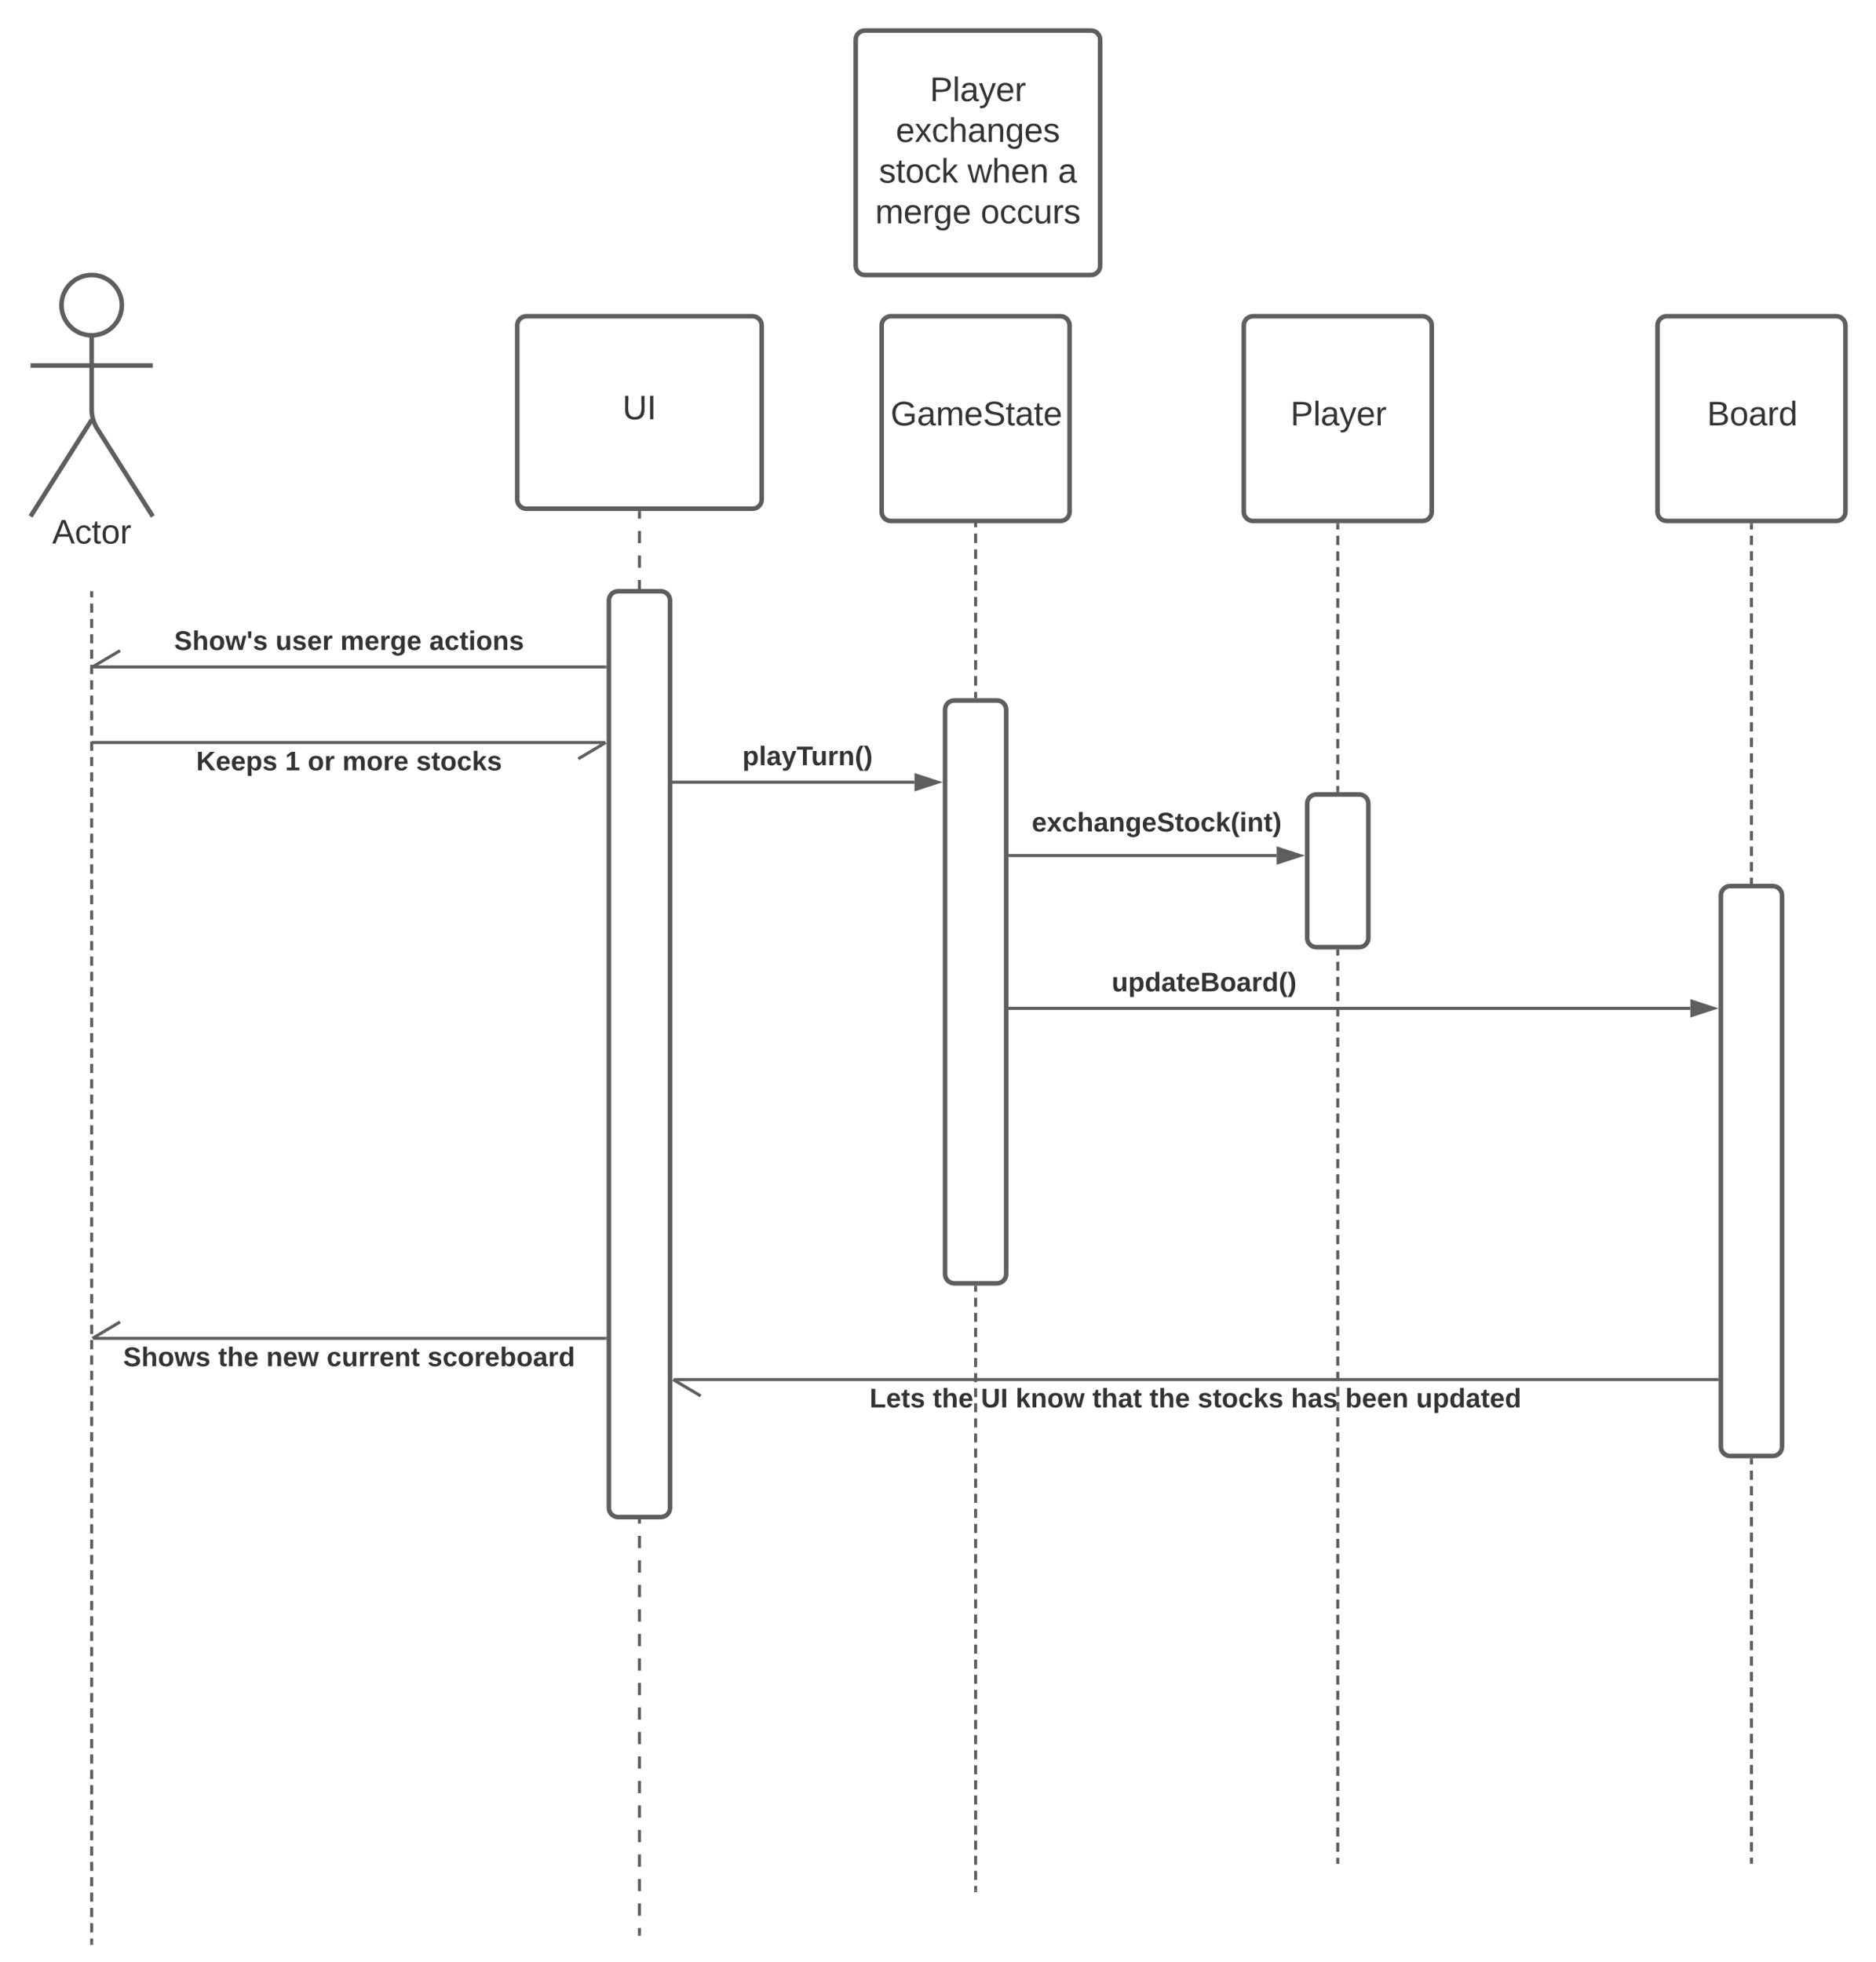 <svg xmlns="http://www.w3.org/2000/svg" xmlns:xlink="http://www.w3.org/1999/xlink" xmlns:lucid="lucid" width="1227.75" height="1284"><g transform="translate(-120 -1447)" lucid:page-tab-id="fw9mUE7AIX-i"><path d="M0 1296h1760v2656H0z" fill="#fff"/><path d="M934 1660c0-3.3 2.7-6 6-6h111c3.3 0 6 2.7 6 6v122c0 3.3-2.7 6-6 6H940c-3.3 0-6-2.7-6-6z" stroke="#5e5e5e" stroke-width="3" fill="#fff"/><use xlink:href="#a" transform="matrix(1,0,0,1,942,1662) translate(22.58 63.444)"/><path d="M199.75 1646.75c0 10.9-8.84 19.75-19.75 19.75-10.9 0-19.75-8.84-19.75-19.75 0-10.9 8.84-19.75 19.75-19.75 10.9 0 19.75 8.84 19.75 19.75z" stroke="#5e5e5e" stroke-width="3" fill="#fff"/><path d="M180 1666.5v49.3c0 3.3 1.44 8.27 3.2 11.07L220 1785m-40-63.2l-40 63.2m0-98.75h80" stroke="#5e5e5e" stroke-width="3" fill="none"/><path d="M140 1633c0-3.3 2.7-6 6-6h68c3.3 0 6 2.7 6 6v168c0 3.3-2.7 6-6 6h-68c-3.3 0-6-2.7-6-6z" fill="none"/><use xlink:href="#b" transform="matrix(1,0,0,1,60,1785) translate(94.105 17.778)"/><path d="M458.5 1660c0-3.3 2.7-6 6-6h148c3.3 0 6 2.7 6 6v114c0 3.3-2.7 6-6 6h-148c-3.3 0-6-2.7-6-6z" stroke="#5e5e5e" stroke-width="3" fill="#fff"/><use xlink:href="#c" transform="matrix(1,0,0,1,466.5,1662) translate(60.92 59.444)"/><path d="M538.5 1782.5v4m0 8.03v8.02m0 8.03v8.02m0 8.02v8.02m0 8.02v8.02m0 8.02v8.03m0 8.02v8.02m0 8.02v8m0 8.03v8.03m0 8.02v8.02m0 8.02v8.02m0 8.02v8.02m0 8.03v8.03m0 8.02v8.02m0 8.02v8m0 8.04v8.02m0 8.02v8.02m0 8.02v8.02m0 8.03v8.02m0 8v8.03m0 8.02v8.02m0 8.02v8.02m0 8.02v8.02m0 8.02v8.02m0 8.02v8.03m0 8.02v8.02m0 8v8.03m0 8.02v8.02m0 8.03v8.02m0 8.02v8.02m0 8.02v8.02m0 8.03v8.02m0 8.02v8.02m0 8v8.03m0 8.02v8.03m0 8.02v8.02m0 8.02v8.02m0 8.02v8.03m0 8.03v8.02m0 8.02v8.02m0 8v8.03m0 8.03v8.02m0 8.02v8.02m0 8.02v8.02m0 8.03v8m0 8.03v8.02m0 8.02v8.02m0 8v8.04m0 8.02v8.02m0 8.02v8.02m0 8.02v8.03m0 8.02v8m0 8.03v8.02m0 8.02v8.02m0 8.02v8.02m0 8.02v8.02m0 8.02v8.02m0 8.03v8.02m0 8.02v4" stroke="#5e5e5e" stroke-width="2" fill="none"/><path d="M539.5 1782.53h-2v-1.03h2" fill="#5e5e5e"/><path d="M538.5 2712.97v1.03" stroke="#5e5e5e" stroke-width="2" fill="none"/><path d="M975.5 1973c0-3.3 2.7-6 6-6h28c3.3 0 6 2.7 6 6v88c0 3.3-2.7 6-6 6h-28c-3.3 0-6-2.7-6-6z" stroke="#5e5e5e" stroke-width="3" fill="#fff"/><path d="M995.5 1790.5v3.07m0 4.1v6.14m0 4.1v6.14m0 4.1v6.14m0 4.1v6.13m0 4.1v6.15m0 4.1v6.13m0 4.1v6.14m0 4.1v6.13m0 4.1v6.14m0 4.08v6.14m0 4.1v6.14m0 4.1v6.13m0 4.1v6.13m0 4.1v6.13m0 4.1v6.14m0 4.1v6.14m0 4.1v3.06" stroke="#5e5e5e" stroke-width="2" fill="none"/><path d="M996.5 1790.53h-2v-1.03h2M996.5 1965.5h-2v-1.03h2" fill="#5e5e5e"/><path d="M995.5 2069.5v2.98m0 3.98v5.96m0 3.98v5.97m0 3.97v5.97m0 3.98v5.97m0 3.98v5.96m0 3.97v5.96m0 3.98v5.97m0 3.98v5.97m0 3.97v5.96m0 3.97v5.97m0 3.98v5.96m0 3.98v5.96m0 3.98v5.96m0 3.98v5.97m0 3.97v5.97m0 3.98v5.97m0 3.98v5.96m0 3.97v5.96m0 3.98v5.97m0 3.98v5.97m0 3.97v5.96m0 3.97v5.97m0 3.98v5.96m0 3.98v5.96m0 3.98v5.96m0 3.98v5.97m0 3.97v5.97m0 3.98v5.97m0 3.98v5.96m0 3.97v5.96m0 3.98v5.97m0 3.98v5.97m0 3.97v5.96m0 3.97v5.97m0 3.98v5.96m0 3.98v5.96m0 3.98v5.96m0 3.98v5.97m0 3.97v5.97m0 3.98v5.97m0 3.98v5.96m0 3.97v5.96m0 3.98v5.97m0 3.98v5.97m0 3.97v5.96m0 3.97v5.97m0 3.98v5.96m0 3.98v5.96m0 3.98v5.96m0 3.98v5.97m0 3.97v5.97m0 3.98v5.97m0 3.98v5.96m0 3.97v5.96m0 3.98v5.97m0 3.98v5.97m0 3.97v5.96m0 3.97v5.97m0 3.98v5.96m0 3.98v2.98M995.5 2069.53v-1.03M995.5 2665.97v1.03" stroke="#5e5e5e" stroke-width="2" fill="none"/><path d="M518.5 1840c0-3.3 2.7-6 6-6h28c3.3 0 6 2.7 6 6v594c0 3.3-2.7 6-6 6h-28c-3.3 0-6-2.7-6-6z" stroke="#5e5e5e" stroke-width="3" fill="#fff"/><path d="M180 1835v3m0 4.03v6.03m0 4.02v6.02m0 4.02v6.03m0 4.02v6.03m0 4v6.04m0 4.02v6.03m0 4v6.03m0 4.02v6.03m0 4.02v6.02m0 4.02v6.03m0 4.02v6m0 4.03v6.03m0 4.02v6.02m0 4.02v6.03m0 4.02v6.03m0 4v6.04m0 4.02v6.03m0 4v6.03m0 4.02v6.03m0 4.02v6.02m0 4.02v6.03m0 4.02v6m0 4.03v6.03m0 4.02v6.02m0 4.02v6.03m0 4.02v6.03m0 4v6.04m0 4.02v6.03m0 4v6.03m0 4.02v6.03m0 4.02v6.02m0 4.02v6.03m0 4.02v6m0 4.03v6.03m0 4.02v6.02m0 4.02v6.03m0 4.02v6.03m0 4v6.04m0 4.02v6.03m0 4v6.03m0 4.02v6.03m0 4.02v6.02m0 4.02v6.03m0 4.02v6m0 4.03v6.03m0 4.02v6.02m0 4.02v6.03m0 4.02v6.03m0 4v6.04m0 4.02v6.03m0 4v6.03m0 4.02v6.03m0 4.02v6.02m0 4.02v6.03m0 4.02v6m0 4.03v6.03m0 4.02v6.02m0 4.02v6.03m0 4.02v6.03m0 4v6.04m0 4.02v6.03m0 4v6.03m0 4.02v6.03m0 4.02v6.02m0 4.02v6.03m0 4.02v6m0 4.03v6.03m0 4.02v6.02m0 4.02v6.03m0 4.02v6.03m0 4v6.04m0 4.02v6.03m0 4v6.03m0 4.02v6.03m0 4.02v6.02m0 4.02v6.03m0 4.02v6m0 4.03v6.03m0 4.02v6.02m0 4.02v6.03m0 4.02v6.03m0 4v6.04m0 4.02v6.03m0 4v6.03m0 4.02v6.03m0 4.02v6.02m0 4.02v6.03m0 4.02v3M180 1835.03V1834M180 2718.97v1.03" stroke="#5e5e5e" stroke-width="2" fill="none"/><path d="M680 1473c0-3.3 2.7-6 6-6h148c3.3 0 6 2.7 6 6v148c0 3.3-2.7 6-6 6H686c-3.3 0-6-2.7-6-6z" stroke="#5e5e5e" stroke-width="3" fill="#fff"/><use xlink:href="#d" transform="matrix(1,0,0,1,685,1472) translate(43.58 41.215)"/><use xlink:href="#e" transform="matrix(1,0,0,1,685,1472) translate(21.296 67.882)"/><use xlink:href="#f" transform="matrix(1,0,0,1,685,1472) translate(10.216 94.549)"/><use xlink:href="#g" transform="matrix(1,0,0,1,685,1472) translate(68.241 94.549)"/><use xlink:href="#h" transform="matrix(1,0,0,1,685,1472) translate(127.438 94.549)"/><use xlink:href="#i" transform="matrix(1,0,0,1,685,1472) translate(7.809 121.215)"/><use xlink:href="#j" transform="matrix(1,0,0,1,685,1472) translate(76.821 121.215)"/><path d="M515.95 1933H181M498.42 1943.7l18.07-10.7M181.03 1933H180" stroke="#5e5e5e" stroke-width="2" fill="none"/><use xlink:href="#k" transform="matrix(1,0,0,1,248.401,1937) translate(0 14.222)"/><use xlink:href="#l" transform="matrix(1,0,0,1,248.401,1937) translate(58.173 14.222)"/><use xlink:href="#m" transform="matrix(1,0,0,1,248.401,1937) translate(72.988 14.222)"/><use xlink:href="#n" transform="matrix(1,0,0,1,248.401,1937) translate(95.654 14.222)"/><use xlink:href="#o" transform="matrix(1,0,0,1,248.401,1937) translate(144 14.222)"/><path d="M781 2007h174.5" stroke="#5e5e5e" stroke-width="2" fill="none"/><path d="M781.03 2008H780v-2h1.03" fill="#5e5e5e"/><path d="M970.76 2007l-14.26 4.64v-9.28z" stroke="#5e5e5e" stroke-width="2" fill="#5e5e5e"/><use xlink:href="#p" transform="matrix(1,0,0,1,795.247,1977.031) translate(0 14.222)"/><path d="M1204.75 1660c0-3.3 2.7-6 6-6h111c3.3 0 6 2.7 6 6v122c0 3.3-2.7 6-6 6h-111c-3.3 0-6-2.7-6-6z" stroke="#5e5e5e" stroke-width="3" fill="#fff"/><use xlink:href="#q" transform="matrix(1,0,0,1,1212.75,1662) translate(24.401 63.444)"/><path d="M1246.25 2033c0-3.3 2.7-6 6-6h28c3.3 0 6 2.7 6 6v361c0 3.3-2.7 6-6 6h-28c-3.3 0-6-2.7-6-6z" stroke="#5e5e5e" stroke-width="3" fill="#fff"/><path d="M1266.25 1790.5v3.05m0 4.07v6.1m0 4.08v6.1m0 4.07v6.1m0 4.07v6.1m0 4.08v6.1m0 4.07v6.1m0 4.07v6.1m0 4.07v6.1m0 4.07v6.12m0 4.07v6.1m0 4.06v6.1m0 4.07v6.1m0 4.08v6.1m0 4.08v6.1m0 4.08v6.1m0 4.07v6.1m0 4.07v6.1m0 4.08v6.1m0 4.07v6.1m0 4.08v6.1m0 4.07v6.1m0 4.07v6.1m0 4.08v3.05" stroke="#5e5e5e" stroke-width="2" fill="none"/><path d="M1267.25 1790.53h-2v-1.03h2" fill="#5e5e5e"/><path d="M1266.25 2024.47v1.03M1266.25 2402.5v3.04m0 4.05v6.08m0 4.05v6.08m0 4.06v6.08m0 4.06v6.08m0 4.05v6.08m0 4.07v6.08m0 4.05v6.08m0 4.06v6.08m0 4.05v6.08m0 4.06v6.1m0 4.04v6.08m0 4.05v6.1m0 4.04v6.1m0 4.04v6.1m0 4.04v6.08m0 4.05v6.1m0 4.05v6.08m0 4.05v6.08m0 4.06v6.08m0 4.05v6.08m0 4.06v6.07m0 4.05v6.08m0 4.06v6.08m0 4.05v6.07m0 4.05v6.1m0 4.04v3.04" stroke="#5e5e5e" stroke-width="2" fill="none"/><path d="M1267.25 2402.53h-2v-1.03h2" fill="#5e5e5e"/><path d="M1266.25 2665.97v1.03M781 2107h445.25" stroke="#5e5e5e" stroke-width="2" fill="none"/><path d="M781.03 2108H780v-2h1.03" fill="#5e5e5e"/><path d="M1241.5 2107l-14.25 4.64v-9.28z" stroke="#5e5e5e" stroke-width="2" fill="#5e5e5e"/><use xlink:href="#r" transform="matrix(1,0,0,1,847.522,2081.667) translate(0 14.222)"/><path d="M697 1660c0-3.3 2.7-6 6-6h111c3.3 0 6 2.7 6 6v122c0 3.3-2.7 6-6 6H703c-3.3 0-6-2.7-6-6z" stroke="#5e5e5e" stroke-width="3" fill="#fff"/><use xlink:href="#s" transform="matrix(1,0,0,1,705,1662) translate(-2.142 63.444)"/><path d="M738.5 1911.5c0-3.3 2.7-6 6-6h28c3.3 0 6 2.7 6 6V2281c0 3.3-2.7 6-6 6h-28c-3.3 0-6-2.7-6-6z" stroke="#5e5e5e" stroke-width="3" fill="#fff"/><path d="M758.5 1789v3.1m0 4.15v6.22m0 4.15v6.22m0 4.14v6.22m0 4.15v6.2m0 4.16v6.23m0 4.14v6.22m0 4.14v6.2m0 4.16v6.22m0 4.14v6.22m0 4.15v6.22m0 4.14v3.1M758.5 1789.03V1788M758.5 1902.97v1.03M758.5 2289.5v2.96m0 3.95v5.94m0 3.95v5.9m0 3.96v5.93m0 3.94v5.92m0 3.95v5.94m0 3.95v5.9m0 3.96v5.93m0 3.94v5.92m0 3.95v5.94m0 3.95v5.9m0 3.96v5.93m0 3.94v5.92m0 3.95v5.94m0 3.95v5.9m0 3.96v5.93m0 3.94v5.92m0 3.95v5.94m0 3.95v5.9m0 3.96v5.93m0 3.94v5.92m0 3.95v5.94m0 3.95v5.9m0 3.96v5.93m0 3.94v5.92m0 3.95v5.94m0 3.95v5.9m0 3.96v5.93m0 3.94v5.92m0 3.95v5.94m0 3.95v5.9m0 3.96v5.93m0 3.94v5.92m0 3.95v5.94m0 3.95v5.9m0 3.96v5.93m0 3.94v5.92m0 3.95v5.94m0 3.95v5.9m0 3.96v5.93m0 3.94v2.96" stroke="#5e5e5e" stroke-width="2" fill="none"/><path d="M759.5 2289.53h-2v-1.03h2" fill="#5e5e5e"/><path d="M758.5 2684.47v1.03M561 1959h157.5" stroke="#5e5e5e" stroke-width="2" fill="none"/><path d="M561.03 1960H560v-2h1.03" fill="#5e5e5e"/><path d="M733.76 1959l-14.26 4.64v-9.28z" stroke="#5e5e5e" stroke-width="2" fill="#5e5e5e"/><use xlink:href="#t" transform="matrix(1,0,0,1,605.858,1933.667) translate(0 14.222)"/><path d="M516 2323H181.05" stroke="#5e5e5e" stroke-width="2" fill="none"/><path d="M517 2324h-1.03v-2H517" fill="#5e5e5e"/><path d="M198.58 2312.3L180.5 2323" stroke="#5e5e5e" stroke-width="2" fill="none"/><g><use xlink:href="#u" transform="matrix(1,0,0,1,200.648,2327) translate(0 14.222)"/><use xlink:href="#v" transform="matrix(1,0,0,1,200.648,2327) translate(62.123 14.222)"/><use xlink:href="#w" transform="matrix(1,0,0,1,200.648,2327) translate(93.63 14.222)"/><use xlink:href="#x" transform="matrix(1,0,0,1,200.648,2327) translate(133.086 14.222)"/><use xlink:href="#y" transform="matrix(1,0,0,1,200.648,2327) translate(199.111 14.222)"/></g><path d="M516 1883.54H181.05" stroke="#5e5e5e" stroke-width="2" fill="none"/><path d="M517 1884.54h-1.03v-2H517" fill="#5e5e5e"/><path d="M198.58 1872.85l-18.07 10.7" stroke="#5e5e5e" stroke-width="2" fill="none"/><g><use xlink:href="#z" transform="matrix(1,0,0,1,233.981,1858.205) translate(0 14.222)"/><use xlink:href="#A" transform="matrix(1,0,0,1,233.981,1858.205) translate(66.321 14.222)"/><use xlink:href="#B" transform="matrix(1,0,0,1,233.981,1858.205) translate(108.741 14.222)"/><use xlink:href="#C" transform="matrix(1,0,0,1,233.981,1858.205) translate(166.963 14.222)"/></g><path d="M1243.75 2350h-682.7" stroke="#5e5e5e" stroke-width="2" fill="none"/><path d="M1244.75 2351h-1.03v-2h1.03" fill="#5e5e5e"/><path d="M578.58 2360.7L560.5 2350" stroke="#5e5e5e" stroke-width="2" fill="none"/><g><use xlink:href="#D" transform="matrix(1,0,0,1,689.091,2354) translate(0 14.222)"/><use xlink:href="#v" transform="matrix(1,0,0,1,689.091,2354) translate(41.383 14.222)"/><use xlink:href="#E" transform="matrix(1,0,0,1,689.091,2354) translate(72.889 14.222)"/><use xlink:href="#F" transform="matrix(1,0,0,1,689.091,2354) translate(95.556 14.222)"/><use xlink:href="#G" transform="matrix(1,0,0,1,689.091,2354) translate(145.827 14.222)"/><use xlink:href="#H" transform="matrix(1,0,0,1,689.091,2354) translate(183.21 14.222)"/><use xlink:href="#I" transform="matrix(1,0,0,1,689.091,2354) translate(214.716 14.222)"/><use xlink:href="#J" transform="matrix(1,0,0,1,689.091,2354) translate(275.852 14.222)"/><use xlink:href="#K" transform="matrix(1,0,0,1,689.091,2354) translate(311.358 14.222)"/><use xlink:href="#L" transform="matrix(1,0,0,1,689.091,2354) translate(357.679 14.222)"/></g><defs><path fill="#333" d="M30-248c87 1 191-15 191 75 0 78-77 80-158 76V0H30v-248zm33 125c57 0 124 11 124-50 0-59-68-47-124-48v98" id="M"/><path fill="#333" d="M24 0v-261h32V0H24" id="N"/><path fill="#333" d="M141-36C126-15 110 5 73 4 37 3 15-17 15-53c-1-64 63-63 125-63 3-35-9-54-41-54-24 1-41 7-42 31l-33-3c5-37 33-52 76-52 45 0 72 20 72 64v82c-1 20 7 32 28 27v20c-31 9-61-2-59-35zM48-53c0 20 12 33 32 33 41-3 63-29 60-74-43 2-92-5-92 41" id="O"/><path fill="#333" d="M179-190L93 31C79 59 56 82 12 73V49c39 6 53-20 64-50L1-190h34L92-34l54-156h33" id="P"/><path fill="#333" d="M100-194c63 0 86 42 84 106H49c0 40 14 67 53 68 26 1 43-12 49-29l28 8c-11 28-37 45-77 45C44 4 14-33 15-96c1-61 26-98 85-98zm52 81c6-60-76-77-97-28-3 7-6 17-6 28h103" id="Q"/><path fill="#333" d="M114-163C36-179 61-72 57 0H25l-1-190h30c1 12-1 29 2 39 6-27 23-49 58-41v29" id="R"/><g id="a"><use transform="matrix(0.062,0,0,0.062,0,0)" xlink:href="#M"/><use transform="matrix(0.062,0,0,0.062,14.815,0)" xlink:href="#N"/><use transform="matrix(0.062,0,0,0.062,19.691,0)" xlink:href="#O"/><use transform="matrix(0.062,0,0,0.062,32.037,0)" xlink:href="#P"/><use transform="matrix(0.062,0,0,0.062,43.148,0)" xlink:href="#Q"/><use transform="matrix(0.062,0,0,0.062,55.494,0)" xlink:href="#R"/></g><path fill="#333" d="M205 0l-28-72H64L36 0H1l101-248h38L239 0h-34zm-38-99l-47-123c-12 45-31 82-46 123h93" id="S"/><path fill="#333" d="M96-169c-40 0-48 33-48 73s9 75 48 75c24 0 41-14 43-38l32 2c-6 37-31 61-74 61-59 0-76-41-82-99-10-93 101-131 147-64 4 7 5 14 7 22l-32 3c-4-21-16-35-41-35" id="T"/><path fill="#333" d="M59-47c-2 24 18 29 38 22v24C64 9 27 4 27-40v-127H5v-23h24l9-43h21v43h35v23H59v120" id="U"/><path fill="#333" d="M100-194c62-1 85 37 85 99 1 63-27 99-86 99S16-35 15-95c0-66 28-99 85-99zM99-20c44 1 53-31 53-75 0-43-8-75-51-75s-53 32-53 75 10 74 51 75" id="V"/><g id="b"><use transform="matrix(0.062,0,0,0.062,0,0)" xlink:href="#S"/><use transform="matrix(0.062,0,0,0.062,14.815,0)" xlink:href="#T"/><use transform="matrix(0.062,0,0,0.062,25.926,0)" xlink:href="#U"/><use transform="matrix(0.062,0,0,0.062,32.099,0)" xlink:href="#V"/><use transform="matrix(0.062,0,0,0.062,44.444,0)" xlink:href="#R"/></g><path fill="#333" d="M232-93c-1 65-40 97-104 97C67 4 28-28 28-90v-158h33c8 89-33 224 67 224 102 0 64-133 71-224h33v155" id="W"/><path fill="#333" d="M33 0v-248h34V0H33" id="X"/><g id="c"><use transform="matrix(0.062,0,0,0.062,0,0)" xlink:href="#W"/><use transform="matrix(0.062,0,0,0.062,15.988,0)" xlink:href="#X"/></g><g id="d"><use transform="matrix(0.062,0,0,0.062,0,0)" xlink:href="#M"/><use transform="matrix(0.062,0,0,0.062,14.815,0)" xlink:href="#N"/><use transform="matrix(0.062,0,0,0.062,19.691,0)" xlink:href="#O"/><use transform="matrix(0.062,0,0,0.062,32.037,0)" xlink:href="#P"/><use transform="matrix(0.062,0,0,0.062,43.148,0)" xlink:href="#Q"/><use transform="matrix(0.062,0,0,0.062,55.494,0)" xlink:href="#R"/></g><path fill="#333" d="M141 0L90-78 38 0H4l68-98-65-92h35l48 74 47-74h35l-64 92 68 98h-35" id="Y"/><path fill="#333" d="M106-169C34-169 62-67 57 0H25v-261h32l-1 103c12-21 28-36 61-36 89 0 53 116 60 194h-32v-121c2-32-8-49-39-48" id="Z"/><path fill="#333" d="M117-194c89-4 53 116 60 194h-32v-121c0-31-8-49-39-48C34-167 62-67 57 0H25l-1-190h30c1 10-1 24 2 32 11-22 29-35 61-36" id="aa"/><path fill="#333" d="M177-190C167-65 218 103 67 71c-23-6-38-20-44-43l32-5c15 47 100 32 89-28v-30C133-14 115 1 83 1 29 1 15-40 15-95c0-56 16-97 71-98 29-1 48 16 59 35 1-10 0-23 2-32h30zM94-22c36 0 50-32 50-73 0-42-14-75-50-75-39 0-46 34-46 75s6 73 46 73" id="ab"/><path fill="#333" d="M135-143c-3-34-86-38-87 0 15 53 115 12 119 90S17 21 10-45l28-5c4 36 97 45 98 0-10-56-113-15-118-90-4-57 82-63 122-42 12 7 21 19 24 35" id="ac"/><g id="e"><use transform="matrix(0.062,0,0,0.062,0,0)" xlink:href="#Q"/><use transform="matrix(0.062,0,0,0.062,12.346,0)" xlink:href="#Y"/><use transform="matrix(0.062,0,0,0.062,23.457,0)" xlink:href="#T"/><use transform="matrix(0.062,0,0,0.062,34.568,0)" xlink:href="#Z"/><use transform="matrix(0.062,0,0,0.062,46.914,0)" xlink:href="#O"/><use transform="matrix(0.062,0,0,0.062,59.259,0)" xlink:href="#aa"/><use transform="matrix(0.062,0,0,0.062,71.605,0)" xlink:href="#ab"/><use transform="matrix(0.062,0,0,0.062,83.951,0)" xlink:href="#Q"/><use transform="matrix(0.062,0,0,0.062,96.296,0)" xlink:href="#ac"/></g><path fill="#333" d="M143 0L79-87 56-68V0H24v-261h32v163l83-92h37l-77 82L181 0h-38" id="ad"/><g id="f"><use transform="matrix(0.062,0,0,0.062,0,0)" xlink:href="#ac"/><use transform="matrix(0.062,0,0,0.062,11.111,0)" xlink:href="#U"/><use transform="matrix(0.062,0,0,0.062,17.284,0)" xlink:href="#V"/><use transform="matrix(0.062,0,0,0.062,29.63,0)" xlink:href="#T"/><use transform="matrix(0.062,0,0,0.062,40.741,0)" xlink:href="#ad"/></g><path fill="#333" d="M206 0h-36l-40-164L89 0H53L-1-190h32L70-26l43-164h34l41 164 42-164h31" id="ae"/><g id="g"><use transform="matrix(0.062,0,0,0.062,0,0)" xlink:href="#ae"/><use transform="matrix(0.062,0,0,0.062,15.988,0)" xlink:href="#Z"/><use transform="matrix(0.062,0,0,0.062,28.333,0)" xlink:href="#Q"/><use transform="matrix(0.062,0,0,0.062,40.679,0)" xlink:href="#aa"/></g><use transform="matrix(0.062,0,0,0.062,0,0)" xlink:href="#O" id="h"/><path fill="#333" d="M210-169c-67 3-38 105-44 169h-31v-121c0-29-5-50-35-48C34-165 62-65 56 0H25l-1-190h30c1 10-1 24 2 32 10-44 99-50 107 0 11-21 27-35 58-36 85-2 47 119 55 194h-31v-121c0-29-5-49-35-48" id="af"/><g id="i"><use transform="matrix(0.062,0,0,0.062,0,0)" xlink:href="#af"/><use transform="matrix(0.062,0,0,0.062,18.457,0)" xlink:href="#Q"/><use transform="matrix(0.062,0,0,0.062,30.802,0)" xlink:href="#R"/><use transform="matrix(0.062,0,0,0.062,38.148,0)" xlink:href="#ab"/><use transform="matrix(0.062,0,0,0.062,50.494,0)" xlink:href="#Q"/></g><path fill="#333" d="M84 4C-5 8 30-112 23-190h32v120c0 31 7 50 39 49 72-2 45-101 50-169h31l1 190h-30c-1-10 1-25-2-33-11 22-28 36-60 37" id="ag"/><g id="j"><use transform="matrix(0.062,0,0,0.062,0,0)" xlink:href="#V"/><use transform="matrix(0.062,0,0,0.062,12.346,0)" xlink:href="#T"/><use transform="matrix(0.062,0,0,0.062,23.457,0)" xlink:href="#T"/><use transform="matrix(0.062,0,0,0.062,34.568,0)" xlink:href="#ag"/><use transform="matrix(0.062,0,0,0.062,46.914,0)" xlink:href="#R"/><use transform="matrix(0.062,0,0,0.062,54.259,0)" xlink:href="#ac"/></g><path fill="#333" d="M195 0l-88-114-31 24V0H24v-248h52v113l112-113h60L142-143 257 0h-62" id="ah"/><path fill="#333" d="M185-48c-13 30-37 53-82 52C43 2 14-33 14-96s30-98 90-98c62 0 83 45 84 108H66c0 31 8 55 39 56 18 0 30-7 34-22zm-45-69c5-46-57-63-70-21-2 6-4 13-4 21h74" id="ai"/><path fill="#333" d="M135-194c53 0 70 44 70 98 0 56-19 98-73 100-31 1-45-17-59-34 3 33 2 69 2 105H25l-1-265h48c2 10 0 23 3 31 11-24 29-35 60-35zM114-30c33 0 39-31 40-66 0-38-9-64-40-64-56 0-55 130 0 130" id="aj"/><path fill="#333" d="M137-138c1-29-70-34-71-4 15 46 118 7 119 86 1 83-164 76-172 9l43-7c4 19 20 25 44 25 33 8 57-30 24-41C81-84 22-81 20-136c-2-80 154-74 161-7" id="ak"/><g id="k"><use transform="matrix(0.049,0,0,0.049,0,0)" xlink:href="#ah"/><use transform="matrix(0.049,0,0,0.049,12.79,0)" xlink:href="#ai"/><use transform="matrix(0.049,0,0,0.049,22.667,0)" xlink:href="#ai"/><use transform="matrix(0.049,0,0,0.049,32.543,0)" xlink:href="#aj"/><use transform="matrix(0.049,0,0,0.049,43.358,0)" xlink:href="#ak"/></g><path fill="#333" d="M23 0v-37h61v-169l-59 37v-38l62-41h46v211h57V0H23" id="al"/><use transform="matrix(0.049,0,0,0.049,0,0)" xlink:href="#al" id="l"/><path fill="#333" d="M110-194c64 0 96 36 96 99 0 64-35 99-97 99-61 0-95-36-95-99 0-62 34-99 96-99zm-1 164c35 0 45-28 45-65 0-40-10-65-43-65-34 0-45 26-45 65 0 36 10 65 43 65" id="am"/><path fill="#333" d="M135-150c-39-12-60 13-60 57V0H25l-1-190h47c2 13-1 29 3 40 6-28 27-53 61-41v41" id="an"/><g id="m"><use transform="matrix(0.049,0,0,0.049,0,0)" xlink:href="#am"/><use transform="matrix(0.049,0,0,0.049,10.815,0)" xlink:href="#an"/></g><path fill="#333" d="M220-157c-53 9-28 100-34 157h-49v-107c1-27-5-49-29-50C55-147 81-57 75 0H25l-1-190h47c2 12-1 28 3 38 10-53 101-56 108 0 13-22 24-43 59-42 82 1 51 116 57 194h-49v-107c-1-25-5-48-29-50" id="ao"/><g id="n"><use transform="matrix(0.049,0,0,0.049,0,0)" xlink:href="#ao"/><use transform="matrix(0.049,0,0,0.049,15.802,0)" xlink:href="#am"/><use transform="matrix(0.049,0,0,0.049,26.617,0)" xlink:href="#an"/><use transform="matrix(0.049,0,0,0.049,33.531,0)" xlink:href="#ai"/></g><path fill="#333" d="M115-3C79 11 28 4 28-45v-112H4v-33h27l15-45h31v45h36v33H77v99c-1 23 16 31 38 25v30" id="ap"/><path fill="#333" d="M190-63c-7 42-38 67-86 67-59 0-84-38-90-98-12-110 154-137 174-36l-49 2c-2-19-15-32-35-32-30 0-35 28-38 64-6 74 65 87 74 30" id="aq"/><path fill="#333" d="M147 0L96-86 75-71V0H25v-261h50v150l67-79h53l-66 74L201 0h-54" id="ar"/><g id="o"><use transform="matrix(0.049,0,0,0.049,0,0)" xlink:href="#ak"/><use transform="matrix(0.049,0,0,0.049,9.877,0)" xlink:href="#ap"/><use transform="matrix(0.049,0,0,0.049,15.753,0)" xlink:href="#am"/><use transform="matrix(0.049,0,0,0.049,26.568,0)" xlink:href="#aq"/><use transform="matrix(0.049,0,0,0.049,36.444,0)" xlink:href="#ar"/><use transform="matrix(0.049,0,0,0.049,46.321,0)" xlink:href="#ak"/></g><path fill="#333" d="M144 0l-44-69L55 0H2l70-98-66-92h53l41 62 40-62h54l-67 91 71 99h-54" id="as"/><path fill="#333" d="M114-157C55-157 80-60 75 0H25v-261h50l-1 109c12-26 28-41 61-42 86-1 58 113 63 194h-50c-7-57 23-157-34-157" id="at"/><path fill="#333" d="M133-34C117-15 103 5 69 4 32 3 11-16 11-54c-1-60 55-63 116-61 1-26-3-47-28-47-18 1-26 9-28 27l-52-2c7-38 36-58 82-57s74 22 75 68l1 82c-1 14 12 18 25 15v27c-30 8-71 5-69-32zm-48 3c29 0 43-24 42-57-32 0-66-3-65 30 0 17 8 27 23 27" id="au"/><path fill="#333" d="M135-194c87-1 58 113 63 194h-50c-7-57 23-157-34-157-59 0-34 97-39 157H25l-1-190h47c2 12-1 28 3 38 12-26 28-41 61-42" id="av"/><path fill="#333" d="M195-6C206 82 75 100 31 46c-4-6-6-13-8-21l49-6c3 16 16 24 34 25 40 0 42-37 40-79-11 22-30 35-61 35-53 0-70-43-70-97 0-56 18-96 73-97 30 0 46 14 59 34l2-30h47zm-90-29c32 0 41-27 41-63 0-35-9-62-40-62-32 0-39 29-40 63 0 36 9 62 39 62" id="aw"/><path fill="#333" d="M169-182c-1-43-94-46-97-3 18 66 151 10 154 114 3 95-165 93-204 36-6-8-10-19-12-30l50-8c3 46 112 56 116 5-17-69-150-10-154-114-4-87 153-88 188-35 5 8 8 18 10 28" id="ax"/><path fill="#333" d="M67-93c0 74 22 123 53 168H70C40 30 18-18 18-93s22-123 52-168h50c-32 44-53 94-53 168" id="ay"/><path fill="#333" d="M25-224v-37h50v37H25zM25 0v-190h50V0H25" id="az"/><path fill="#333" d="M102-93c0 74-22 123-52 168H0C30 29 54-18 53-93c0-74-22-123-53-168h50c30 45 52 94 52 168" id="aA"/><g id="p"><use transform="matrix(0.049,0,0,0.049,0,0)" xlink:href="#ai"/><use transform="matrix(0.049,0,0,0.049,9.877,0)" xlink:href="#as"/><use transform="matrix(0.049,0,0,0.049,19.753,0)" xlink:href="#aq"/><use transform="matrix(0.049,0,0,0.049,29.63,0)" xlink:href="#at"/><use transform="matrix(0.049,0,0,0.049,40.444,0)" xlink:href="#au"/><use transform="matrix(0.049,0,0,0.049,50.321,0)" xlink:href="#av"/><use transform="matrix(0.049,0,0,0.049,61.136,0)" xlink:href="#aw"/><use transform="matrix(0.049,0,0,0.049,71.951,0)" xlink:href="#ai"/><use transform="matrix(0.049,0,0,0.049,81.827,0)" xlink:href="#ax"/><use transform="matrix(0.049,0,0,0.049,93.679,0)" xlink:href="#ap"/><use transform="matrix(0.049,0,0,0.049,99.556,0)" xlink:href="#am"/><use transform="matrix(0.049,0,0,0.049,110.37,0)" xlink:href="#aq"/><use transform="matrix(0.049,0,0,0.049,120.247,0)" xlink:href="#ar"/><use transform="matrix(0.049,0,0,0.049,130.123,0)" xlink:href="#ay"/><use transform="matrix(0.049,0,0,0.049,136,0)" xlink:href="#az"/><use transform="matrix(0.049,0,0,0.049,140.938,0)" xlink:href="#av"/><use transform="matrix(0.049,0,0,0.049,151.753,0)" xlink:href="#ap"/><use transform="matrix(0.049,0,0,0.049,157.63,0)" xlink:href="#aA"/></g><path fill="#333" d="M160-131c35 5 61 23 61 61C221 17 115-2 30 0v-248c76 3 177-17 177 60 0 33-19 50-47 57zm-97-11c50-1 110 9 110-42 0-47-63-36-110-37v79zm0 115c55-2 124 14 124-45 0-56-70-42-124-44v89" id="aB"/><path fill="#333" d="M85-194c31 0 48 13 60 33l-1-100h32l1 261h-30c-2-10 0-23-3-31C134-8 116 4 85 4 32 4 16-35 15-94c0-66 23-100 70-100zm9 24c-40 0-46 34-46 75 0 40 6 74 45 74 42 0 51-32 51-76 0-42-9-74-50-73" id="aC"/><g id="q"><use transform="matrix(0.062,0,0,0.062,0,0)" xlink:href="#aB"/><use transform="matrix(0.062,0,0,0.062,14.815,0)" xlink:href="#V"/><use transform="matrix(0.062,0,0,0.062,27.16,0)" xlink:href="#O"/><use transform="matrix(0.062,0,0,0.062,39.506,0)" xlink:href="#R"/><use transform="matrix(0.062,0,0,0.062,46.852,0)" xlink:href="#aC"/></g><path fill="#333" d="M85 4C-2 5 27-109 22-190h50c7 57-23 150 33 157 60-5 35-97 40-157h50l1 190h-47c-2-12 1-28-3-38-12 25-28 42-61 42" id="aD"/><path fill="#333" d="M88-194c31-1 46 15 58 34l-1-101h50l1 261h-48c-2-10 0-23-3-31C134-8 116 4 84 4 32 4 16-41 15-95c0-56 19-97 73-99zm17 164c33 0 40-30 41-66 1-37-9-64-41-64s-38 30-39 65c0 43 13 65 39 65" id="aE"/><path fill="#333" d="M182-130c37 4 62 22 62 59C244 23 116-4 24 0v-248c84 5 203-23 205 63 0 31-19 50-47 55zM76-148c40-3 101 13 101-30 0-44-60-28-101-31v61zm0 110c48-3 116 14 116-37 0-48-69-32-116-35v72" id="aF"/><g id="r"><use transform="matrix(0.049,0,0,0.049,0,0)" xlink:href="#aD"/><use transform="matrix(0.049,0,0,0.049,10.815,0)" xlink:href="#aj"/><use transform="matrix(0.049,0,0,0.049,21.63,0)" xlink:href="#aE"/><use transform="matrix(0.049,0,0,0.049,32.444,0)" xlink:href="#au"/><use transform="matrix(0.049,0,0,0.049,42.321,0)" xlink:href="#ap"/><use transform="matrix(0.049,0,0,0.049,48.198,0)" xlink:href="#ai"/><use transform="matrix(0.049,0,0,0.049,58.074,0)" xlink:href="#aF"/><use transform="matrix(0.049,0,0,0.049,70.864,0)" xlink:href="#am"/><use transform="matrix(0.049,0,0,0.049,81.679,0)" xlink:href="#au"/><use transform="matrix(0.049,0,0,0.049,91.556,0)" xlink:href="#an"/><use transform="matrix(0.049,0,0,0.049,98.469,0)" xlink:href="#aE"/><use transform="matrix(0.049,0,0,0.049,109.284,0)" xlink:href="#ay"/><use transform="matrix(0.049,0,0,0.049,115.16,0)" xlink:href="#aA"/></g><path fill="#333" d="M143 4C61 4 22-44 18-125c-5-107 100-154 193-111 17 8 29 25 37 43l-32 9c-13-25-37-40-76-40-61 0-88 39-88 99 0 61 29 100 91 101 35 0 62-11 79-27v-45h-74v-28h105v86C228-13 192 4 143 4" id="aG"/><path fill="#333" d="M185-189c-5-48-123-54-124 2 14 75 158 14 163 119 3 78-121 87-175 55-17-10-28-26-33-46l33-7c5 56 141 63 141-1 0-78-155-14-162-118-5-82 145-84 179-34 5 7 8 16 11 25" id="aH"/><g id="s"><use transform="matrix(0.062,0,0,0.062,0,0)" xlink:href="#aG"/><use transform="matrix(0.062,0,0,0.062,17.284,0)" xlink:href="#O"/><use transform="matrix(0.062,0,0,0.062,29.63,0)" xlink:href="#af"/><use transform="matrix(0.062,0,0,0.062,48.086,0)" xlink:href="#Q"/><use transform="matrix(0.062,0,0,0.062,60.432,0)" xlink:href="#aH"/><use transform="matrix(0.062,0,0,0.062,75.247,0)" xlink:href="#U"/><use transform="matrix(0.062,0,0,0.062,81.42,0)" xlink:href="#O"/><use transform="matrix(0.062,0,0,0.062,93.765,0)" xlink:href="#U"/><use transform="matrix(0.062,0,0,0.062,99.938,0)" xlink:href="#Q"/></g><path fill="#333" d="M25 0v-261h50V0H25" id="aI"/><path fill="#333" d="M123 10C108 53 80 86 19 72V37c35 8 53-11 59-39L3-190h52l48 148c12-52 28-100 44-148h51" id="aJ"/><path fill="#333" d="M136-208V0H84v-208H4v-40h212v40h-80" id="aK"/><g id="t"><use transform="matrix(0.049,0,0,0.049,0,0)" xlink:href="#aj"/><use transform="matrix(0.049,0,0,0.049,10.815,0)" xlink:href="#aI"/><use transform="matrix(0.049,0,0,0.049,15.753,0)" xlink:href="#au"/><use transform="matrix(0.049,0,0,0.049,25.63,0)" xlink:href="#aJ"/><use transform="matrix(0.049,0,0,0.049,35.506,0)" xlink:href="#aK"/><use transform="matrix(0.049,0,0,0.049,44.988,0)" xlink:href="#aD"/><use transform="matrix(0.049,0,0,0.049,55.802,0)" xlink:href="#an"/><use transform="matrix(0.049,0,0,0.049,62.716,0)" xlink:href="#av"/><use transform="matrix(0.049,0,0,0.049,73.531,0)" xlink:href="#ay"/><use transform="matrix(0.049,0,0,0.049,79.407,0)" xlink:href="#aA"/></g><path fill="#333" d="M231 0h-52l-39-155L100 0H48L-1-190h46L77-45c9-52 24-97 36-145h53l37 145 32-145h46" id="aL"/><g id="u"><use transform="matrix(0.049,0,0,0.049,0,0)" xlink:href="#ax"/><use transform="matrix(0.049,0,0,0.049,11.852,0)" xlink:href="#at"/><use transform="matrix(0.049,0,0,0.049,22.667,0)" xlink:href="#am"/><use transform="matrix(0.049,0,0,0.049,33.481,0)" xlink:href="#aL"/><use transform="matrix(0.049,0,0,0.049,47.309,0)" xlink:href="#ak"/></g><g id="v"><use transform="matrix(0.049,0,0,0.049,0,0)" xlink:href="#ap"/><use transform="matrix(0.049,0,0,0.049,5.877,0)" xlink:href="#at"/><use transform="matrix(0.049,0,0,0.049,16.691,0)" xlink:href="#ai"/></g><g id="w"><use transform="matrix(0.049,0,0,0.049,0,0)" xlink:href="#av"/><use transform="matrix(0.049,0,0,0.049,10.815,0)" xlink:href="#ai"/><use transform="matrix(0.049,0,0,0.049,20.691,0)" xlink:href="#aL"/></g><g id="x"><use transform="matrix(0.049,0,0,0.049,0,0)" xlink:href="#aq"/><use transform="matrix(0.049,0,0,0.049,9.877,0)" xlink:href="#aD"/><use transform="matrix(0.049,0,0,0.049,20.691,0)" xlink:href="#an"/><use transform="matrix(0.049,0,0,0.049,27.605,0)" xlink:href="#an"/><use transform="matrix(0.049,0,0,0.049,34.519,0)" xlink:href="#ai"/><use transform="matrix(0.049,0,0,0.049,44.395,0)" xlink:href="#av"/><use transform="matrix(0.049,0,0,0.049,55.21,0)" xlink:href="#ap"/></g><path fill="#333" d="M135-194c52 0 70 43 70 98 0 56-19 99-73 100-30 1-46-15-58-35L72 0H24l1-261h50v104c11-23 29-37 60-37zM114-30c31 0 40-27 40-66 0-37-7-63-39-63s-41 28-41 65c0 36 8 64 40 64" id="aM"/><g id="y"><use transform="matrix(0.049,0,0,0.049,0,0)" xlink:href="#ak"/><use transform="matrix(0.049,0,0,0.049,9.877,0)" xlink:href="#aq"/><use transform="matrix(0.049,0,0,0.049,19.753,0)" xlink:href="#am"/><use transform="matrix(0.049,0,0,0.049,30.568,0)" xlink:href="#an"/><use transform="matrix(0.049,0,0,0.049,37.481,0)" xlink:href="#ai"/><use transform="matrix(0.049,0,0,0.049,47.358,0)" xlink:href="#aM"/><use transform="matrix(0.049,0,0,0.049,58.173,0)" xlink:href="#am"/><use transform="matrix(0.049,0,0,0.049,68.988,0)" xlink:href="#au"/><use transform="matrix(0.049,0,0,0.049,78.864,0)" xlink:href="#an"/><use transform="matrix(0.049,0,0,0.049,85.778,0)" xlink:href="#aE"/></g><path fill="#333" d="M62-158H24l-5-90h48" id="aN"/><g id="z"><use transform="matrix(0.049,0,0,0.049,0,0)" xlink:href="#ax"/><use transform="matrix(0.049,0,0,0.049,11.852,0)" xlink:href="#at"/><use transform="matrix(0.049,0,0,0.049,22.667,0)" xlink:href="#am"/><use transform="matrix(0.049,0,0,0.049,33.481,0)" xlink:href="#aL"/><use transform="matrix(0.049,0,0,0.049,47.309,0)" xlink:href="#aN"/><use transform="matrix(0.049,0,0,0.049,51.506,0)" xlink:href="#ak"/></g><g id="A"><use transform="matrix(0.049,0,0,0.049,0,0)" xlink:href="#aD"/><use transform="matrix(0.049,0,0,0.049,10.815,0)" xlink:href="#ak"/><use transform="matrix(0.049,0,0,0.049,20.691,0)" xlink:href="#ai"/><use transform="matrix(0.049,0,0,0.049,30.568,0)" xlink:href="#an"/></g><g id="B"><use transform="matrix(0.049,0,0,0.049,0,0)" xlink:href="#ao"/><use transform="matrix(0.049,0,0,0.049,15.802,0)" xlink:href="#ai"/><use transform="matrix(0.049,0,0,0.049,25.679,0)" xlink:href="#an"/><use transform="matrix(0.049,0,0,0.049,32.593,0)" xlink:href="#aw"/><use transform="matrix(0.049,0,0,0.049,43.407,0)" xlink:href="#ai"/></g><g id="C"><use transform="matrix(0.049,0,0,0.049,0,0)" xlink:href="#au"/><use transform="matrix(0.049,0,0,0.049,9.877,0)" xlink:href="#aq"/><use transform="matrix(0.049,0,0,0.049,19.753,0)" xlink:href="#ap"/><use transform="matrix(0.049,0,0,0.049,25.63,0)" xlink:href="#az"/><use transform="matrix(0.049,0,0,0.049,30.568,0)" xlink:href="#am"/><use transform="matrix(0.049,0,0,0.049,41.383,0)" xlink:href="#av"/><use transform="matrix(0.049,0,0,0.049,52.198,0)" xlink:href="#ak"/></g><path fill="#333" d="M24 0v-248h52v208h133V0H24" id="aO"/><g id="D"><use transform="matrix(0.049,0,0,0.049,0,0)" xlink:href="#aO"/><use transform="matrix(0.049,0,0,0.049,10.815,0)" xlink:href="#ai"/><use transform="matrix(0.049,0,0,0.049,20.691,0)" xlink:href="#ap"/><use transform="matrix(0.049,0,0,0.049,26.568,0)" xlink:href="#ak"/></g><path fill="#333" d="M238-95c0 69-44 99-111 99C63 4 22-25 22-93v-155h51v151c-1 38 19 59 55 60 90 1 49-130 58-211h52v153" id="aP"/><path fill="#333" d="M24 0v-248h52V0H24" id="aQ"/><g id="E"><use transform="matrix(0.049,0,0,0.049,0,0)" xlink:href="#aP"/><use transform="matrix(0.049,0,0,0.049,12.79,0)" xlink:href="#aQ"/></g><g id="F"><use transform="matrix(0.049,0,0,0.049,0,0)" xlink:href="#ar"/><use transform="matrix(0.049,0,0,0.049,9.877,0)" xlink:href="#av"/><use transform="matrix(0.049,0,0,0.049,20.691,0)" xlink:href="#am"/><use transform="matrix(0.049,0,0,0.049,31.506,0)" xlink:href="#aL"/></g><g id="G"><use transform="matrix(0.049,0,0,0.049,0,0)" xlink:href="#ap"/><use transform="matrix(0.049,0,0,0.049,5.877,0)" xlink:href="#at"/><use transform="matrix(0.049,0,0,0.049,16.691,0)" xlink:href="#au"/><use transform="matrix(0.049,0,0,0.049,26.568,0)" xlink:href="#ap"/></g><g id="H"><use transform="matrix(0.049,0,0,0.049,0,0)" xlink:href="#ap"/><use transform="matrix(0.049,0,0,0.049,5.877,0)" xlink:href="#at"/><use transform="matrix(0.049,0,0,0.049,16.691,0)" xlink:href="#ai"/></g><g id="I"><use transform="matrix(0.049,0,0,0.049,0,0)" xlink:href="#ak"/><use transform="matrix(0.049,0,0,0.049,9.877,0)" xlink:href="#ap"/><use transform="matrix(0.049,0,0,0.049,15.753,0)" xlink:href="#am"/><use transform="matrix(0.049,0,0,0.049,26.568,0)" xlink:href="#aq"/><use transform="matrix(0.049,0,0,0.049,36.444,0)" xlink:href="#ar"/><use transform="matrix(0.049,0,0,0.049,46.321,0)" xlink:href="#ak"/></g><g id="J"><use transform="matrix(0.049,0,0,0.049,0,0)" xlink:href="#at"/><use transform="matrix(0.049,0,0,0.049,10.815,0)" xlink:href="#au"/><use transform="matrix(0.049,0,0,0.049,20.691,0)" xlink:href="#ak"/></g><g id="K"><use transform="matrix(0.049,0,0,0.049,0,0)" xlink:href="#aM"/><use transform="matrix(0.049,0,0,0.049,10.815,0)" xlink:href="#ai"/><use transform="matrix(0.049,0,0,0.049,20.691,0)" xlink:href="#ai"/><use transform="matrix(0.049,0,0,0.049,30.568,0)" xlink:href="#av"/></g><g id="L"><use transform="matrix(0.049,0,0,0.049,0,0)" xlink:href="#aD"/><use transform="matrix(0.049,0,0,0.049,10.815,0)" xlink:href="#aj"/><use transform="matrix(0.049,0,0,0.049,21.63,0)" xlink:href="#aE"/><use transform="matrix(0.049,0,0,0.049,32.444,0)" xlink:href="#au"/><use transform="matrix(0.049,0,0,0.049,42.321,0)" xlink:href="#ap"/><use transform="matrix(0.049,0,0,0.049,48.198,0)" xlink:href="#ai"/><use transform="matrix(0.049,0,0,0.049,58.074,0)" xlink:href="#aE"/></g></defs></g></svg>